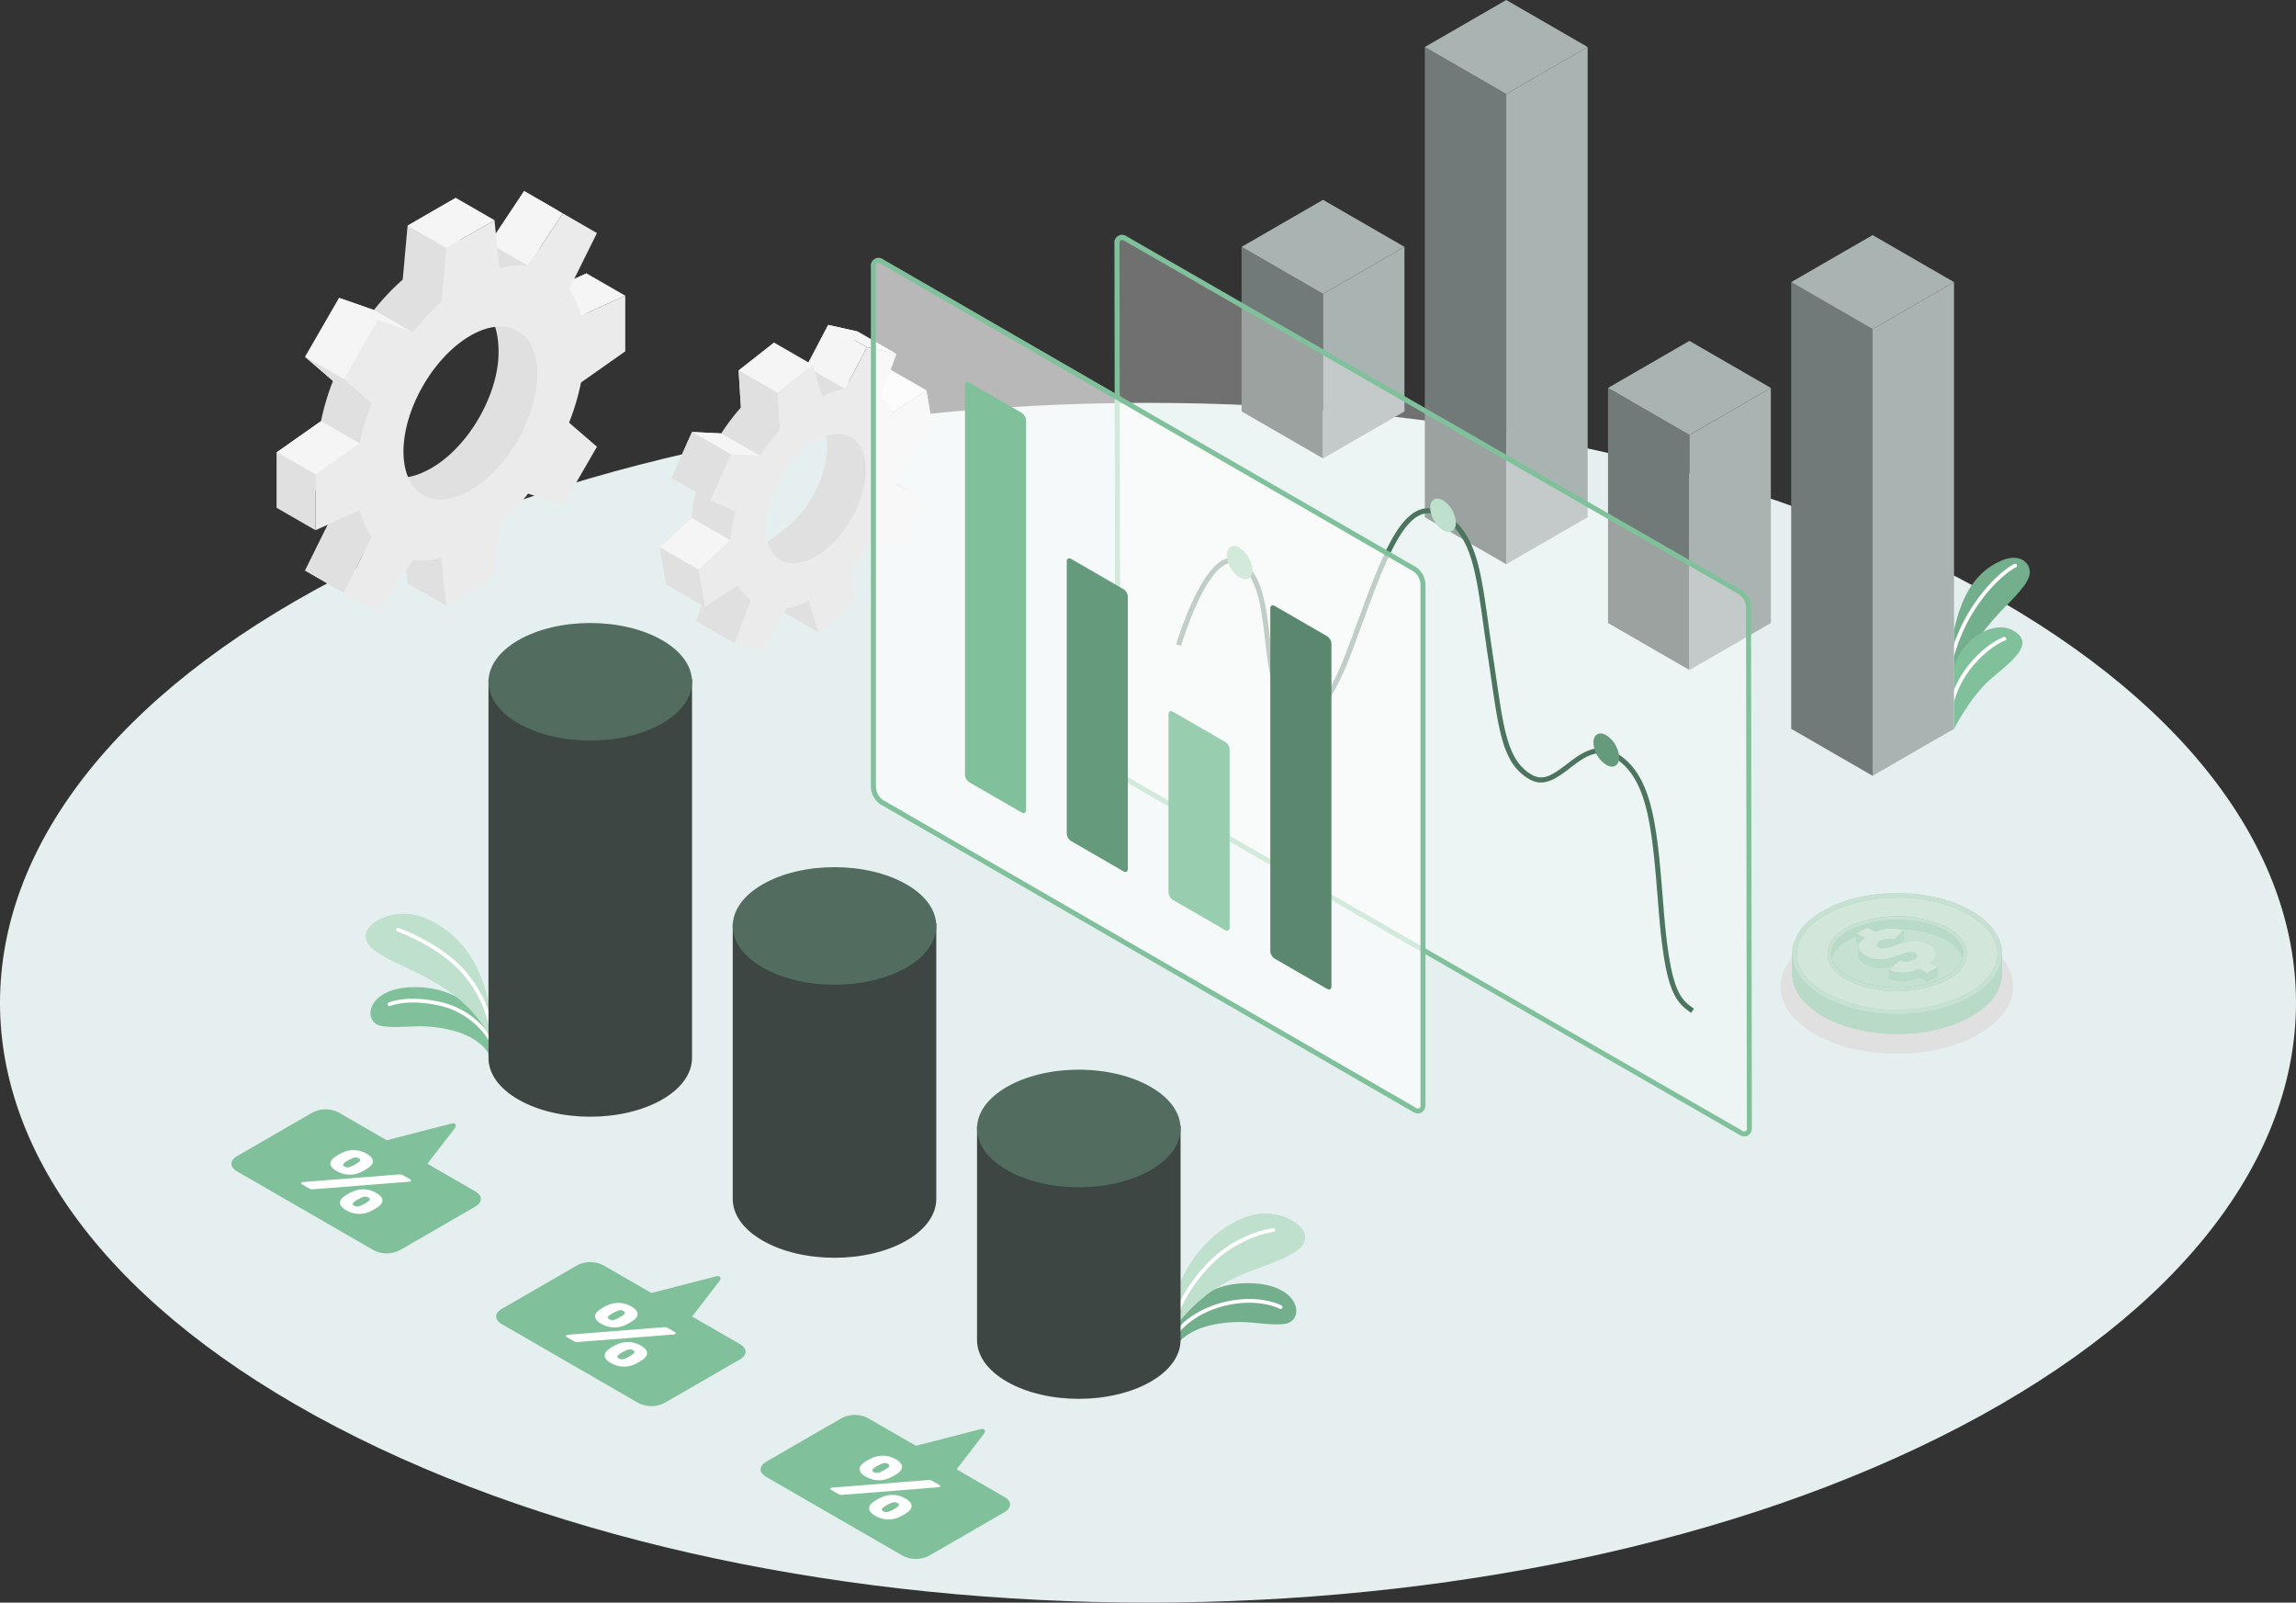 <svg xmlns="http://www.w3.org/2000/svg" width="458.187" height="319.737" viewBox="0 0 458.187 319.737">
  <rect x="0" y="0" width="458.187" height="319.737" fill="#333333" stroke="none"/>
  <g id="ERP" transform="translate(-20.907 -99.351)">
    <g id="Floor">
      <g id="Group_1" data-name="Group 1">
        <path id="Path_1" data-name="Path 1" d="M88.007,384.034c89.467,46.738,234.521,46.739,323.986,0s89.467-122.516,0-169.254-234.52-46.739-323.987,0S-1.46,337.3,88.007,384.034Z" fill="#e6efef"/>
      </g>
    </g>
    <g id="Gears" transform="translate(-138 98)">
      <g id="Gears-2" data-name="Gears">
        <g id="Group_57" data-name="Group 57">
          <path id="Path_81" data-name="Path 81" d="M337.347,82.206l-1.279-7.432-6.632,4.364a9.144,9.144,0,0,0-2.521-3.061l3.173-8.584-5.908-1.321-4.365,8.317a15.9,15.9,0,0,0-4.547,1.481l-1.889-6.27L306.3,75.264l.463,7.389a39.6,39.6,0,0,0-3.912,5.171l-5.847-.289-4.1,9.188,5.02,2.142a29.94,29.94,0,0,0-.991,5.823l-6.374,5.861,1.28,7.431,6.632-4.363A9.144,9.144,0,0,0,301,116.678l-3.173,8.583,5.908,1.322,6.244-6.088c1.447-.223,1.094-2.94,2.668-3.71l1.889,6.269,7.076-5.563-.182-2.907c1.432-1.593,6.84-5.108,8.009-6.942l1.468-2.422,4.1-9.189-1.91-3.459-2.119-4.5ZM315.734,106.7c-5.429,4.267-7.082,5.2-8.064-.5s2.193-14.395,7.622-18.663,7.511-4.587,8.493,1.115S321.162,102.433,315.734,106.7Z" fill="#e0e0e0"/>
          <path id="Path_82" data-name="Path 82" d="M324.18,66.172l7.73,4.458-4.365,8.317-7.73-4.458Z" fill="#f5f5f5"/>
          <path id="Path_83" data-name="Path 83" d="M343.8,79.232,337.166,83.6l-7.73-4.458,6.631-4.364Z" fill="#f5f5f5"/>
          <path id="Path_84" data-name="Path 84" d="M342.733,100.489l-5.02-2.141-7.73-4.458L335,96.031Z" fill="#e0e0e0"/>
          <path id="Path_85" data-name="Path 85" d="M297.824,125.261l7.73,4.458,3.173-8.583L301,116.678Z" fill="#e0e0e0"/>
          <path id="Path_86" data-name="Path 86" d="M322.263,127.512l-7.73-4.458-1.889-6.269,7.73,4.458Z" fill="#e0e0e0"/>
          <path id="Path_87" data-name="Path 87" d="M345.077,86.663,343.8,79.232,337.166,83.6a9.157,9.157,0,0,0-2.521-3.062l3.173-8.583L331.91,70.63l-4.365,8.317A15.919,15.919,0,0,0,323,80.427l-1.889-6.269-7.076,5.563.463,7.39a39.581,39.581,0,0,0-3.912,5.17l-5.846-.288-4.1,9.188,5.021,2.141a29.888,29.888,0,0,0-.992,5.824l-6.373,5.861,1.279,7.431,6.632-4.364a9.148,9.148,0,0,0,2.521,3.062l-3.173,8.583,5.908,1.321,4.365-8.317a15.888,15.888,0,0,0,4.547-1.48l1.889,6.269,7.076-5.563-.463-7.39a39.67,39.67,0,0,0,3.912-5.17l5.846.289,4.1-9.189-5.021-2.141a29.888,29.888,0,0,0,.992-5.824Zm-21.613,24.495c-5.429,4.268-10.625,3.106-11.607-2.595s2.623-13.783,8.051-18.051,10.625-3.106,11.607,2.6S328.892,106.89,323.464,111.158Z" fill="#ebebeb"/>
          <path id="Path_88" data-name="Path 88" d="M321.109,74.158l-7.73-4.458L306.3,75.264l7.73,4.458Z" fill="#f5f5f5"/>
          <path id="Path_89" data-name="Path 89" d="M306.3,75.264l.463,7.39,7.73,4.458-.463-7.39Z" fill="#e0e0e0"/>
          <path id="Path_90" data-name="Path 90" d="M310.584,92.281l-7.73-4.458-5.847-.289,7.73,4.458Z" fill="#f5f5f5"/>
          <path id="Path_91" data-name="Path 91" d="M297.008,87.535l-4.1,9.189,7.73,4.458,4.1-9.189Z" fill="#e0e0e0"/>
          <path id="Path_92" data-name="Path 92" d="M304.668,109.146l-7.73-4.458-6.374,5.861,7.73,4.458Z" fill="#f5f5f5"/>
          <path id="Path_93" data-name="Path 93" d="M299.574,122.438l-7.73-4.458-1.28-7.432,7.73,4.458Z" fill="#e0e0e0"/>
          <path id="Path_94" data-name="Path 94" d="M331.91,70.63l-7.73-4.458,5.908,1.321,7.73,4.458Z" fill="#f5f5f5"/>
        </g>
        <g id="Group_58" data-name="Group 58">
          <path id="Path_95" data-name="Path 95" d="M275.957,66.99V55.89l-8.834,3.983a15.7,15.7,0,0,0-2.386-5.258L270.3,43.393l-6.8-3.925L256.569,49.9a15.718,15.718,0,0,0-5.746.563l-.968-9.642-9.613,5.55-.968,10.76a47.5,47.5,0,0,0-5.747,6.073l-6.936-2.422-6.8,11.773,5.566,4.8a47.491,47.491,0,0,0-2.387,8.013l-8.834,6.218v11.1l8.834-3.982a15.72,15.72,0,0,0,2.387,5.257l-5.566,11.223,6.8,3.924,6.936-10.431a15.723,15.723,0,0,0,5.747-.563l.968,9.642,9.613-5.55.968-10.76a18.023,18.023,0,0,0,7.707-5.4l4.975,1.752,6.8-11.774-4.171-3.594c1.042-2.653,1.153-6.895.991-9.214ZM245.048,94.705c-7.375,4.257-11.958,1.237-11.958-7.279s6.094-18.948,13.469-23.205S258.4,63.06,258.4,71.576,252.423,90.447,245.048,94.705Z" fill="#e0e0e0"/>
          <path id="Path_96" data-name="Path 96" d="M271.236,43.926l-7.73-4.458L256.569,49.9l7.73,4.458Z" fill="#f5f5f5"/>
          <path id="Path_97" data-name="Path 97" d="M283.687,60.348l-7.73-4.458-8.834,3.982,7.73,4.458Z" fill="#f5f5f5"/>
          <path id="Path_98" data-name="Path 98" d="M247.972,122.209l-7.73-4.458-.968-9.641,7.73,4.458Z" fill="#e0e0e0"/>
          <path id="Path_99" data-name="Path 99" d="M219.794,115.179l7.73,4.458,5.566-11.223-7.73-4.458Z" fill="#e0e0e0"/>
          <path id="Path_100" data-name="Path 100" d="M283.687,71.448v-11.1l-8.834,3.982a15.7,15.7,0,0,0-2.386-5.257l5.566-11.223-6.8-3.924L264.3,54.357a15.74,15.74,0,0,0-5.746.562l-.968-9.641-9.613,5.55L247,61.588a47.491,47.491,0,0,0-5.747,6.072l-6.936-2.422-6.8,11.774,5.566,4.795A47.547,47.547,0,0,0,230.7,89.82l-8.833,6.219v11.1l8.833-3.983a15.726,15.726,0,0,0,2.387,5.258l-5.566,11.223,6.8,3.924,6.936-10.432a15.7,15.7,0,0,0,5.747-.562l.968,9.642,9.613-5.551.968-10.759a47.424,47.424,0,0,0,5.746-6.073l6.937,2.422,6.8-11.773-5.566-4.8a47.4,47.4,0,0,0,2.386-8.013ZM252.778,99.162c-7.374,4.258-13.353.807-13.353-7.709s5.979-18.871,13.353-23.129,13.354-.806,13.354,7.71S260.153,94.9,252.778,99.162Z" fill="#ebebeb"/>
          <path id="Path_101" data-name="Path 101" d="M233.527,63.2l7.73,4.458-6.936-2.422-7.73-4.458Z" fill="#f5f5f5"/>
          <rect id="Rectangle_1" data-name="Rectangle 1" width="13.595" height="8.923" transform="translate(219.797 72.556) rotate(-60.029)" fill="#f5f5f5"/>
          <path id="Path_102" data-name="Path 102" d="M219.794,72.554l7.73,4.458,5.566,4.8-7.73-4.458Z" fill="#e0e0e0"/>
          <path id="Path_103" data-name="Path 103" d="M222.973,85.363l7.73,4.458-8.834,6.218-7.73-4.458Z" fill="#f5f5f5"/>
          <path id="Path_104" data-name="Path 104" d="M214.139,91.581l7.73,4.458v11.1l-7.73-4.458Z" fill="#e0e0e0"/>
          <path id="Path_105" data-name="Path 105" d="M257.585,45.278l-7.73-4.458-9.613,5.55,7.73,4.458Z" fill="#f5f5f5"/>
        </g>
      </g>
    </g>
    <g id="Plants" transform="translate(-26 -10)">
      <g id="Group_5" data-name="Group 5">
        <path id="Path_2" data-name="Path 2" d="M436.853,245.657s2.363-7.319,10.074-15.118c3.4-3.443,5.628-5.84,4.91-7.887-.637-1.815-2.8-2.756-5.886-1.293-4.391,2.084-7.354,5.937-9.1,13.7Z" fill="#80c19c"/>
        <path id="Path_3" data-name="Path 3" d="M436.853,245.657s2.363-7.319,10.074-15.118c3.4-3.443,5.628-5.84,4.91-7.887-.637-1.815-2.8-2.756-5.886-1.293-4.391,2.084-7.354,5.937-9.1,13.7Z" opacity="0.1"/>
        <path id="Path_4" data-name="Path 4" d="M436.364,241.059a.344.344,0,0,1-.094-.013.374.374,0,0,1-.269-.457c2.751-10.617,9.858-17.2,12.87-18.719a.375.375,0,1,1,.338.669c-2.912,1.473-9.8,7.869-12.482,18.239A.374.374,0,0,1,436.364,241.059Z" fill="#fff"/>
        <g id="Group_4" data-name="Group 4">
          <g id="Group_2" data-name="Group 2">
            <path id="Path_5" data-name="Path 5" d="M436.854,254.755s3.289-6.459,7.259-9.881,9.071-6.933,4.746-9.611c-4.443-2.751-11.427,2.577-12.005,7.766Z" fill="#80c19c"/>
          </g>
          <g id="Group_3" data-name="Group 3">
            <path id="Path_6" data-name="Path 6" d="M436.364,250.156a.358.358,0,0,1-.085-.01.374.374,0,0,1-.28-.45c1.869-7.993,8.577-12.518,10.81-13.262a.375.375,0,0,1,.236.711c-2.04.681-8.541,5.133-10.316,12.722A.374.374,0,0,1,436.364,250.156Z" fill="#fff"/>
          </g>
        </g>
      </g>
      <g id="Group_9" data-name="Group 9">
        <g id="Group_6" data-name="Group 6">
          <path id="Path_7" data-name="Path 7" d="M144.388,319.581s-1.523-3.383-7.866-4.811c-6.177-1.393-9.248-.053-13.421-.715-4.226-.67-3.086-8.513,8.14-7.7,10.267.737,13.147,8.82,13.147,8.82Z" fill="#80c19c"/>
          <path id="Path_8" data-name="Path 8" d="M145,317.723a.374.374,0,0,1-.347-.234c-.975-2.391-4.694-6.292-9.911-7.479-6.463-1.468-9.9.022-9.938.037a.375.375,0,1,1-.307-.684c.149-.066,3.708-1.608,10.411-.084,5.788,1.317,9.475,5.561,10.439,7.927a.376.376,0,0,1-.206.489A.37.37,0,0,1,145,317.723Z" fill="#fff"/>
        </g>
        <g id="Group_8" data-name="Group 8">
          <g id="Group_7" data-name="Group 7">
            <path id="Path_9" data-name="Path 9" d="M144.388,315.73a24.428,24.428,0,0,0-4.8-6.073c-6.028-5.814-13.97-7.648-18.044-10.826-4.4-3.431.932-7.4,6.592-7.139,3.242.147,6.66,2.288,8.545,3.83,6.616,5.412,7.7,14.135,7.7,14.135Z" fill="#80c19c"/>
            <path id="Path_10" data-name="Path 10" d="M144.388,315.73a24.428,24.428,0,0,0-4.8-6.073c-6.028-5.814-13.97-7.648-18.044-10.826-4.4-3.431.932-7.4,6.592-7.139,3.242.147,6.66,2.288,8.545,3.83,6.616,5.412,7.7,14.135,7.7,14.135Z" fill="#fff" opacity="0.5"/>
          </g>
          <path id="Path_11" data-name="Path 11" d="M145,315.145a.376.376,0,0,1-.371-.328,23.793,23.793,0,0,0-5.523-11.329c-4.72-5.371-12.793-8.247-12.874-8.275a.375.375,0,1,1,.248-.707c.338.118,8.341,2.97,13.189,8.488a24.083,24.083,0,0,1,5.7,11.728.376.376,0,0,1-.324.42A.4.4,0,0,1,145,315.145Z" fill="#fff"/>
        </g>
      </g>
      <g id="Group_12" data-name="Group 12">
        <g id="Group_10" data-name="Group 10">
          <path id="Path_12" data-name="Path 12" d="M281.634,377.877s1.7-3.3,8.112-4.384c6.243-1.059,9.237.442,13.439,0,4.255-.443,3.538-8.335-7.714-8.13-10.292.188-13.6,8.1-13.6,8.1Z" fill="#80c19c"/>
          <path id="Path_13" data-name="Path 13" d="M281.634,377.877s1.7-3.3,8.112-4.384c6.243-1.059,9.237.442,13.439,0,4.255-.443,3.538-8.335-7.714-8.13-10.292.188-13.6,8.1-13.6,8.1Z" opacity="0.1"/>
        </g>
        <path id="Path_14" data-name="Path 14" d="M281.138,376.3a.37.37,0,0,1-.215-.068.375.375,0,0,1-.093-.522c2.387-3.417,6.742-5.98,11.651-6.855,6.308-1.126,10.006.87,10.161.955a.375.375,0,0,1-.364.656c-.035-.02-3.631-1.948-9.666-.873-4.717.841-8.891,3.289-11.167,6.547A.375.375,0,0,1,281.138,376.3Z" fill="#fff"/>
        <g id="Group_11" data-name="Group 11">
          <path id="Path_15" data-name="Path 15" d="M282.081,373.254a31.634,31.634,0,0,1,4.89-4.952c6.33-5.484,14.343-6.375,18.581-9.33,4.574-3.191-.534-7.435-6.2-7.482-3.246-.026-6.772,1.929-8.738,3.367a25.762,25.762,0,0,0-8.98,12.468Z" fill="#80c19c"/>
          <path id="Path_16" data-name="Path 16" d="M282.081,373.254a31.634,31.634,0,0,1,4.89-4.952c6.33-5.484,14.343-6.375,18.581-9.33,4.574-3.191-.534-7.435-6.2-7.482-3.246-.026-6.772,1.929-8.738,3.367a25.762,25.762,0,0,0-8.98,12.468Z" fill="#fff" opacity="0.5"/>
        </g>
        <path id="Path_17" data-name="Path 17" d="M281.138,373.175a.376.376,0,0,1-.358-.489A31.809,31.809,0,0,1,288,361.252a23.9,23.9,0,0,1,12.918-6.876.375.375,0,1,1,.088.744,23.616,23.616,0,0,0-12.477,6.663,31.015,31.015,0,0,0-7.032,11.13A.375.375,0,0,1,281.138,373.175Z" fill="#fff"/>
      </g>
    </g>
    <g id="Bar_Charts" data-name="Bar Charts" transform="translate(-26 -10)">
      <g id="Group_13" data-name="Group 13">
        <path id="Path_18" data-name="Path 18" d="M185.006,320.424V244.867H144.387v75.562h0c0,3,1.986,6,5.948,8.283,7.932,4.579,20.791,4.579,28.723,0,3.962-2.287,5.944-5.285,5.948-8.283h0Z" fill="#3d4642"/>
        <path id="Path_19" data-name="Path 19" d="M185.006,320.424V244.867H144.387v75.562h0c0,3,1.986,6,5.948,8.283,7.932,4.579,20.791,4.579,28.723,0,3.962-2.287,5.944-5.285,5.948-8.283h0Z" fill="#e0e0e0" opacity="0"/>
        <path id="Path_20" data-name="Path 20" d="M150.336,253.665c-7.931-4.579-7.931-12,0-16.583s20.791-4.579,28.723,0,7.931,12,0,16.583S158.268,258.244,150.336,253.665Z" fill="#526d60"/>
      </g>
      <g id="Group_14" data-name="Group 14">
        <path id="Path_21" data-name="Path 21" d="M233.751,348.566V293.578H193.132v54.993h0c0,3,1.986,6,5.948,8.283,7.931,4.58,20.791,4.58,28.722,0,3.962-2.287,5.945-5.285,5.948-8.283h0Z" fill="#3d4642"/>
        <path id="Path_22" data-name="Path 22" d="M233.751,348.566V293.578H193.132v54.993h0c0,3,1.986,6,5.948,8.283,7.931,4.58,20.791,4.58,28.722,0,3.962-2.287,5.945-5.285,5.948-8.283h0Z" fill="#e0e0e0" opacity="0"/>
        <path id="Path_23" data-name="Path 23" d="M199.081,302.376c-7.931-4.579-7.931-12,0-16.583s20.792-4.579,28.723,0,7.931,12,0,16.583S207.013,306.956,199.081,302.376Z" fill="#526d60"/>
      </g>
      <g id="Group_15" data-name="Group 15">
        <path id="Path_24" data-name="Path 24" d="M282.5,376.71V333.985h-40.62v42.729h0c0,3,1.986,6,5.948,8.283,7.932,4.58,20.791,4.58,28.723,0,3.962-2.287,5.944-5.284,5.947-8.283h0Z" fill="#3d4642"/>
        <path id="Path_25" data-name="Path 25" d="M282.5,376.71V333.985h-40.62v42.729h0c0,3,1.986,6,5.948,8.283,7.932,4.58,20.791,4.58,28.723,0,3.962-2.287,5.944-5.284,5.947-8.283h0Z" fill="#e0e0e0" opacity="0"/>
        <ellipse id="Ellipse_3" data-name="Ellipse 3" cx="20.31" cy="11.726" rx="20.31" ry="11.726" transform="translate(241.878 322.766)" fill="#526d60"/>
      </g>
      <path id="Path_26" data-name="Path 26" d="M141.789,347.064l-9.588-5.537,5.312-6.88c.675-.875.356-1.36-.714-1.084l-12.722,3.274-9.588-5.536a5.747,5.747,0,0,0-5.2,0l-15.113,8.726c-1.435.828-1.435,2.172,0,3l27.3,15.762a5.745,5.745,0,0,0,5.2,0l15.114-8.725C143.224,349.234,143.224,347.892,141.789,347.064Z" fill="#80c19c"/>
      <path id="Path_27" data-name="Path 27" d="M126.447,343.671a2.543,2.543,0,0,1,.474.005,1.156,1.156,0,0,1,.441.158l1.364.788c.123.07.189.145.2.221s-.033.144-.133.2a.431.431,0,0,1-.1.039,1,1,0,0,1-.15.029l-19.031,1.5a2.531,2.531,0,0,1-.473,0,1.143,1.143,0,0,1-.441-.159l-1.365-.787c-.121-.07-.188-.144-.2-.22s.034-.145.135-.2a.492.492,0,0,1,.1-.038.823.823,0,0,1,.149-.028Zm-6.121-1.268a10.728,10.728,0,0,1-1.265.731,5.707,5.707,0,0,1-1.114.422,4.822,4.822,0,0,1-1.231.154,5.237,5.237,0,0,1-2.627-.721,3.239,3.239,0,0,1-.949-.759,1.179,1.179,0,0,1-.291-.753,1.2,1.2,0,0,1,.266-.711,2.866,2.866,0,0,1,.723-.648c.2-.141.4-.267.591-.38s.418-.229.673-.35a5.393,5.393,0,0,1,1.124-.418,5.175,5.175,0,0,1,1.231-.154,5.037,5.037,0,0,1,1.305.168,5.326,5.326,0,0,1,1.315.548,3.236,3.236,0,0,1,.947.758,1.174,1.174,0,0,1,.291.754,1.2,1.2,0,0,1-.265.711A2.91,2.91,0,0,1,120.326,342.4Zm1.9,7.818a10.489,10.489,0,0,1-1.264.73,5.669,5.669,0,0,1-1.114.423,4.835,4.835,0,0,1-1.232.153,5.168,5.168,0,0,1-1.313-.173,5.252,5.252,0,0,1-1.315-.547,3.257,3.257,0,0,1-.948-.759,1.181,1.181,0,0,1-.291-.754,1.213,1.213,0,0,1,.266-.711,2.909,2.909,0,0,1,.724-.648c.2-.14.4-.267.59-.379s.419-.229.674-.351a5.457,5.457,0,0,1,1.123-.418,5.293,5.293,0,0,1,1.231-.153,5.014,5.014,0,0,1,1.306.168,5.266,5.266,0,0,1,1.314.548,3.272,3.272,0,0,1,.948.758,1.189,1.189,0,0,1,.291.754,1.208,1.208,0,0,1-.266.71A2.873,2.873,0,0,1,122.222,350.221Zm-6.371-9.037a1.193,1.193,0,0,0-.474.475c-.05.138.047.276.292.418a1.151,1.151,0,0,0,.723.168,2.633,2.633,0,0,0,.824-.274,8.084,8.084,0,0,0,1.1-.634,1.193,1.193,0,0,0,.474-.475c.05-.137-.047-.277-.29-.418a1.153,1.153,0,0,0-.725-.168,2.646,2.646,0,0,0-.823.274A8.036,8.036,0,0,0,115.851,341.184Zm1.9,7.817a1.2,1.2,0,0,0-.476.476c-.048.137.049.277.292.418a1.157,1.157,0,0,0,.724.168,2.643,2.643,0,0,0,.824-.274,8.036,8.036,0,0,0,1.1-.634,1.192,1.192,0,0,0,.474-.475q.075-.207-.291-.418a1.151,1.151,0,0,0-.725-.168,2.636,2.636,0,0,0-.822.273A8.291,8.291,0,0,0,117.748,349Z" fill="#fff"/>
      <path id="Path_28" data-name="Path 28" d="M194.614,377.541l-9.589-5.536,5.313-6.88c.675-.875.355-1.36-.715-1.085L176.9,367.315l-9.589-5.537a5.745,5.745,0,0,0-5.2,0L147,370.505c-1.435.828-1.435,2.171,0,3l27.3,15.762a5.745,5.745,0,0,0,5.2,0l15.114-8.726C196.049,379.712,196.049,378.369,194.614,377.541Z" fill="#80c19c"/>
      <path id="Path_29" data-name="Path 29" d="M179.272,374.148a2.724,2.724,0,0,1,.474.005,1.191,1.191,0,0,1,.441.158l1.363.789c.123.07.19.144.2.22s-.033.145-.132.2a.436.436,0,0,1-.1.038,1.018,1.018,0,0,1-.15.03l-19.032,1.5a2.52,2.52,0,0,1-.472-.005,1.17,1.17,0,0,1-.442-.159l-1.364-.787c-.121-.071-.188-.145-.2-.221s.034-.144.135-.2a.427.427,0,0,1,.1-.038.851.851,0,0,1,.15-.029Zm-6.121-1.267a10.858,10.858,0,0,1-1.265.73,5.642,5.642,0,0,1-1.114.422,4.786,4.786,0,0,1-1.232.155,5.182,5.182,0,0,1-1.313-.174,5.241,5.241,0,0,1-1.313-.547,3.259,3.259,0,0,1-.95-.759,1.189,1.189,0,0,1-.291-.754,1.21,1.21,0,0,1,.267-.711,2.883,2.883,0,0,1,.723-.647c.2-.142.4-.268.59-.38s.418-.23.674-.351a5.463,5.463,0,0,1,1.123-.418,5.241,5.241,0,0,1,1.232-.153,4.988,4.988,0,0,1,1.3.168,5.294,5.294,0,0,1,1.316.548,3.25,3.25,0,0,1,.947.758,1.176,1.176,0,0,1,.291.754,1.206,1.206,0,0,1-.266.71A2.886,2.886,0,0,1,173.151,372.881Zm1.9,7.817a10.354,10.354,0,0,1-1.263.731,5.783,5.783,0,0,1-1.115.423,4.866,4.866,0,0,1-1.231.153,5.218,5.218,0,0,1-2.628-.721,3.243,3.243,0,0,1-.948-.759,1.177,1.177,0,0,1-.291-.753,1.221,1.221,0,0,1,.265-.712,2.9,2.9,0,0,1,.725-.647c.2-.141.4-.267.59-.38s.419-.228.674-.35a5.4,5.4,0,0,1,1.123-.418,5.225,5.225,0,0,1,1.231-.154,5.058,5.058,0,0,1,1.306.168,5.3,5.3,0,0,1,1.313.548,3.264,3.264,0,0,1,.949.759,1.2,1.2,0,0,1,.291.754,1.211,1.211,0,0,1-.266.71A2.878,2.878,0,0,1,175.046,380.7Zm-6.371-9.037a1.189,1.189,0,0,0-.473.476c-.05.137.046.276.292.418a1.155,1.155,0,0,0,.722.168,2.622,2.622,0,0,0,.824-.275,7.93,7.93,0,0,0,1.1-.633,1.193,1.193,0,0,0,.474-.475q.075-.207-.29-.418a1.148,1.148,0,0,0-.725-.168,2.607,2.607,0,0,0-.823.273A8.193,8.193,0,0,0,168.675,371.661Zm1.9,7.817a1.2,1.2,0,0,0-.476.476c-.049.138.049.277.292.418a1.148,1.148,0,0,0,.724.168,2.62,2.62,0,0,0,.824-.273,8.308,8.308,0,0,0,1.1-.634,1.2,1.2,0,0,0,.473-.476c.051-.137-.047-.276-.291-.418a1.16,1.16,0,0,0-.724-.168,2.646,2.646,0,0,0-.823.274A8.228,8.228,0,0,0,170.573,379.478Z" fill="#fff"/>
      <path id="Path_30" data-name="Path 30" d="M247.391,408.03l-9.588-5.535,5.312-6.881c.675-.874.356-1.359-.714-1.084L229.679,397.8l-9.588-5.536a5.741,5.741,0,0,0-5.2,0l-15.113,8.725c-1.435.829-1.435,2.172,0,3l27.3,15.763a5.745,5.745,0,0,0,5.2,0l15.114-8.727C248.826,410.2,248.826,408.858,247.391,408.03Z" fill="#80c19c"/>
      <path id="Path_31" data-name="Path 31" d="M232.049,404.638a2.543,2.543,0,0,1,.474.005,1.151,1.151,0,0,1,.441.158l1.364.788c.123.07.189.144.2.221s-.033.144-.133.2a.46.46,0,0,1-.1.039,1,1,0,0,1-.15.029l-19.031,1.5a2.529,2.529,0,0,1-.473-.005,1.143,1.143,0,0,1-.441-.159l-1.365-.787c-.121-.07-.188-.145-.2-.221s.034-.144.135-.2a.438.438,0,0,1,.1-.038.843.843,0,0,1,.149-.028Zm-6.121-1.268a10.8,10.8,0,0,1-1.264.731,5.738,5.738,0,0,1-1.115.421,4.778,4.778,0,0,1-1.231.155,5.238,5.238,0,0,1-2.627-.721,3.239,3.239,0,0,1-.949-.759,1.181,1.181,0,0,1-.291-.754,1.2,1.2,0,0,1,.266-.711,2.884,2.884,0,0,1,.723-.647c.2-.142.4-.268.591-.38s.418-.229.674-.351a5.477,5.477,0,0,1,1.123-.418,5.228,5.228,0,0,1,1.231-.153,5,5,0,0,1,1.3.168,5.288,5.288,0,0,1,1.315.548,3.237,3.237,0,0,1,.947.758,1.174,1.174,0,0,1,.291.754,1.2,1.2,0,0,1-.265.711A2.909,2.909,0,0,1,225.928,403.37Zm1.9,7.818a10.413,10.413,0,0,1-1.264.73,5.711,5.711,0,0,1-1.114.423,4.881,4.881,0,0,1-1.232.153,5.224,5.224,0,0,1-2.628-.721,3.257,3.257,0,0,1-.948-.758,1.182,1.182,0,0,1-.291-.754,1.213,1.213,0,0,1,.266-.711,2.89,2.89,0,0,1,.724-.648q.3-.21.59-.38c.195-.111.419-.228.674-.35a5.442,5.442,0,0,1,1.123-.418,5.189,5.189,0,0,1,1.232-.153,5.011,5.011,0,0,1,1.305.168,5.262,5.262,0,0,1,1.314.547,3.257,3.257,0,0,1,.948.759,1.189,1.189,0,0,1,.291.754,1.208,1.208,0,0,1-.266.71A2.892,2.892,0,0,1,227.824,411.188Zm-6.371-9.038a1.193,1.193,0,0,0-.474.476c-.05.138.047.276.292.418a1.151,1.151,0,0,0,.723.168,2.632,2.632,0,0,0,.824-.274,8.076,8.076,0,0,0,1.1-.634,1.193,1.193,0,0,0,.474-.475q.075-.207-.29-.418a1.152,1.152,0,0,0-.725-.168,2.62,2.62,0,0,0-.823.274A8.138,8.138,0,0,0,221.453,402.15Zm1.9,7.818a1.2,1.2,0,0,0-.476.475c-.048.138.049.278.292.418a1.145,1.145,0,0,0,.724.168,2.612,2.612,0,0,0,.824-.273,8.035,8.035,0,0,0,1.1-.634,1.2,1.2,0,0,0,.474-.475c.05-.138-.047-.277-.291-.419a1.164,1.164,0,0,0-.725-.168,2.668,2.668,0,0,0-.822.274A8.077,8.077,0,0,0,223.35,409.968Z" fill="#fff"/>
      <g id="Group_19" data-name="Group 19">
        <g id="Group_16" data-name="Group 16">
          <path id="Path_32" data-name="Path 32" d="M384.048,243.029,367.8,233.648v-46.9l16.248,9.381Z" fill="#717a78"/>
        </g>
        <g id="Group_17" data-name="Group 17">
          <path id="Path_33" data-name="Path 33" d="M384.047,243.029l16.249-9.381v-46.9l-16.249,9.381Z" fill="#a9b3b2"/>
        </g>
        <g id="Group_18" data-name="Group 18">
          <path id="Path_34" data-name="Path 34" d="M367.8,186.743l16.248,9.381,16.249-9.381-16.248-9.381Z" fill="#a9b3b2"/>
        </g>
      </g>
      <g id="Group_23" data-name="Group 23">
        <g id="Group_20" data-name="Group 20">
          <path id="Path_35" data-name="Path 35" d="M347.489,221.921l-16.248-9.381V118.732l16.248,9.381Z" fill="#717a78"/>
        </g>
        <g id="Group_21" data-name="Group 21">
          <path id="Path_36" data-name="Path 36" d="M347.488,221.921l16.249-9.381V118.732l-16.249,9.381Z" fill="#a9b3b2"/>
        </g>
        <g id="Group_22" data-name="Group 22">
          <path id="Path_37" data-name="Path 37" d="M331.24,118.732l16.248,9.381,16.249-9.381-16.249-9.381Z" fill="#a9b3b2"/>
        </g>
      </g>
      <g id="Group_27" data-name="Group 27">
        <g id="Group_24" data-name="Group 24">
          <path id="Path_38" data-name="Path 38" d="M310.93,200.814l-16.248-9.381V158.6l16.248,9.381Z" fill="#717a78"/>
        </g>
        <g id="Group_25" data-name="Group 25">
          <path id="Path_39" data-name="Path 39" d="M310.929,200.814l16.249-9.381V158.6l-16.249,9.381Z" fill="#a9b3b2"/>
        </g>
        <g id="Group_26" data-name="Group 26">
          <path id="Path_40" data-name="Path 40" d="M294.681,158.6l16.248,9.381,16.249-9.381-16.249-9.38Z" fill="#a9b3b2"/>
        </g>
      </g>
      <g id="Group_31" data-name="Group 31">
        <g id="Group_28" data-name="Group 28">
          <path id="Path_41" data-name="Path 41" d="M420.605,264.136l-16.248-9.381V165.636l16.247,9.381Z" fill="#717a78"/>
        </g>
        <g id="Group_29" data-name="Group 29">
          <path id="Path_42" data-name="Path 42" d="M420.6,264.136l16.25-9.381V165.636l-16.25,9.381Z" fill="#a9b3b2"/>
        </g>
        <g id="Group_30" data-name="Group 30">
          <path id="Path_43" data-name="Path 43" d="M404.357,165.636l16.247,9.381,16.25-9.381-16.249-9.381Z" fill="#a9b3b2"/>
        </g>
      </g>
    </g>
    <g id="Main_Charts" data-name="Main Charts" transform="translate(63 67)">
      <g id="Group_32" data-name="Group 32" opacity="0.3">
        <path id="Path_44" data-name="Path 44" d="M307.01,257.332l-.168-103.88a3.83,3.83,0,0,0-1.738-3l-122.572-70.5c-.957-.55-1.732-.1-1.73,1l.168,103.88a3.826,3.826,0,0,0,1.737,3l122.573,70.5C306.238,258.886,307.012,258.438,307.01,257.332Z" fill="#fff"/>
      </g>
      <g id="Group_33" data-name="Group 33">
        <path id="Path_45" data-name="Path 45" d="M306.058,259.069a2.064,2.064,0,0,1-1.028-.3l-122.573-70.5a4.324,4.324,0,0,1-1.987-3.43L180.3,80.962a1.546,1.546,0,0,1,2.48-1.437l122.572,70.5a4.323,4.323,0,0,1,1.988,3.43l.168,103.88a1.687,1.687,0,0,1-.754,1.556A1.372,1.372,0,0,1,306.058,259.069ZM181.761,80.223a.406.406,0,0,0-.2.048.774.774,0,0,0-.256.689l.168,103.88a3.331,3.331,0,0,0,1.486,2.565l122.573,70.5a.578.578,0,0,0,.981-.569l-.168-103.881a3.33,3.33,0,0,0-1.487-2.564l-122.572-70.5A1.1,1.1,0,0,0,181.761,80.223Z" fill="#80c19c"/>
      </g>
      <g id="Group_36" data-name="Group 36">
        <g id="Group_34" data-name="Group 34">
          <path id="Path_46" data-name="Path 46" d="M295.36,234.412c-3.248-2.312-5.149-4.4-6.443-20.463l-.111-1.369c-1.21-15.086-2.01-25.051-8.879-29.159-3.3-1.973-5.935.04-8.729,2.17-2.525,1.925-5.133,3.911-8.053,2.234-5.156-2.962-6.026-8.935-7.606-19.777q-.291-2-.625-4.229c-.35-2.3-.651-4.46-.931-6.474-1.586-11.387-2.544-18.26-8.36-21.773a4.51,4.51,0,0,0-3.971-.617c-4.408,1.543-7.861,10.878-11.516,20.76-.273.738-.551,1.5-.834,2.279-2.651,7.29-5.657,15.553-9.805,17.087a4.115,4.115,0,0,1-3.582-.364c-4.139-2.333-4.875-8.742-5.587-14.94-.7-6.111-1.426-12.431-5.308-14.756a2.417,2.417,0,0,0-2.253-.195c-4.839,1.885-9.127,16.2-9.169,16.344l-.959-.284c.18-.608,4.474-14.93,9.765-16.992a3.41,3.41,0,0,1,3.131.269c4.3,2.578,5.058,9.147,5.787,15.5.714,6.223,1.389,12.1,5.083,14.183a3.122,3.122,0,0,0,2.745.3c3.714-1.373,6.763-9.755,9.213-16.491.283-.779.561-1.544.835-2.284,3.9-10.548,7.271-19.658,12.124-21.357a5.517,5.517,0,0,1,4.818.705c6.224,3.759,7.206,10.81,8.834,22.491.279,2.01.58,4.162.928,6.461.226,1.488.432,2.9.627,4.236,1.535,10.532,2.38,16.333,7.114,19.054,2.346,1.348,4.477-.279,6.949-2.162,2.8-2.134,5.973-4.551,9.85-2.234,7.31,4.373,8.126,14.543,9.361,29.938l.109,1.368c1.321,16.379,3.3,17.784,6.029,19.73Z" fill="#80c19c"/>
        </g>
        <g id="Group_35" data-name="Group 35" opacity="0.4">
          <path id="Path_47" data-name="Path 47" d="M295.36,234.412c-3.248-2.312-5.149-4.4-6.443-20.463l-.111-1.369c-1.21-15.086-2.01-25.051-8.879-29.159-3.3-1.973-5.935.04-8.729,2.17-2.525,1.925-5.133,3.911-8.053,2.234-5.156-2.962-6.026-8.935-7.606-19.777q-.291-2-.625-4.229c-.35-2.3-.651-4.46-.931-6.474-1.586-11.387-2.544-18.26-8.36-21.773a4.51,4.51,0,0,0-3.971-.617c-4.408,1.543-7.861,10.878-11.516,20.76-.273.738-.551,1.5-.834,2.279-2.651,7.29-5.657,15.553-9.805,17.087a4.115,4.115,0,0,1-3.582-.364c-4.139-2.333-4.875-8.742-5.587-14.94-.7-6.111-1.426-12.431-5.308-14.756a2.417,2.417,0,0,0-2.253-.195c-4.839,1.885-9.127,16.2-9.169,16.344l-.959-.284c.18-.608,4.474-14.93,9.765-16.992a3.41,3.41,0,0,1,3.131.269c4.3,2.578,5.058,9.147,5.787,15.5.714,6.223,1.389,12.1,5.083,14.183a3.122,3.122,0,0,0,2.745.3c3.714-1.373,6.763-9.755,9.213-16.491.283-.779.561-1.544.835-2.284,3.9-10.548,7.271-19.658,12.124-21.357a5.517,5.517,0,0,1,4.818.705c6.224,3.759,7.206,10.81,8.834,22.491.279,2.01.58,4.162.928,6.461.226,1.488.432,2.9.627,4.236,1.535,10.532,2.38,16.333,7.114,19.054,2.346,1.348,4.477-.279,6.949-2.162,2.8-2.134,5.973-4.551,9.85-2.234,7.31,4.373,8.126,14.543,9.361,29.938l.109,1.368c1.321,16.379,3.3,17.784,6.029,19.73Z"/>
        </g>
      </g>
      <g id="Group_39" data-name="Group 39">
        <g id="Group_37" data-name="Group 37">
          <path id="Path_48" data-name="Path 48" d="M278.45,179.041a5.657,5.657,0,0,1,2.565,4.429c0,1.632-1.141,2.295-2.556,1.481a5.656,5.656,0,0,1-2.567-4.428C275.89,178.891,277.034,178.227,278.45,179.041Z" fill="#80c19c"/>
        </g>
        <g id="Group_38" data-name="Group 38" opacity="0.2">
          <path id="Path_49" data-name="Path 49" d="M278.45,179.041a5.657,5.657,0,0,1,2.565,4.429c0,1.632-1.141,2.295-2.556,1.481a5.656,5.656,0,0,1-2.567-4.428C275.89,178.891,277.034,178.227,278.45,179.041Z"/>
        </g>
      </g>
      <g id="Group_42" data-name="Group 42">
        <g id="Group_40" data-name="Group 40">
          <path id="Path_50" data-name="Path 50" d="M245.877,132.19a5.652,5.652,0,0,1,2.566,4.428c0,1.632-1.142,2.295-2.556,1.481a5.656,5.656,0,0,1-2.567-4.428C243.318,132.039,244.462,131.376,245.877,132.19Z" fill="#80c19c"/>
        </g>
        <g id="Group_41" data-name="Group 41" opacity="0.5">
          <path id="Path_51" data-name="Path 51" d="M245.877,132.19a5.652,5.652,0,0,1,2.566,4.428c0,1.632-1.142,2.295-2.556,1.481a5.656,5.656,0,0,1-2.567-4.428C243.318,132.039,244.462,131.376,245.877,132.19Z" fill="#fff"/>
        </g>
      </g>
      <g id="Group_43" data-name="Group 43">
        <path id="Path_52" data-name="Path 52" d="M205.273,141.636a5.659,5.659,0,0,1,2.566,4.428c0,1.633-1.142,2.3-2.557,1.482a5.655,5.655,0,0,1-2.566-4.428C202.713,141.486,203.858,140.823,205.273,141.636Z" fill="#80c19c"/>
      </g>
      <path id="Path_53" data-name="Path 53" d="M241.874,252.755V148.874a3.828,3.828,0,0,0-1.731-3L133.933,84.553c-.957-.552-1.732-.1-1.732,1v103.88a3.826,3.826,0,0,0,1.732,3l106.211,61.322C241.1,254.308,241.874,253.859,241.874,252.755Z" fill="#fff" opacity="0.65"/>
      <g id="Group_44" data-name="Group 44">
        <path id="Path_54" data-name="Path 54" d="M240.919,254.49a2.067,2.067,0,0,1-1.026-.3L133.682,192.866a4.319,4.319,0,0,1-1.982-3.433V85.553a1.545,1.545,0,0,1,2.482-1.433l106.21,61.321a4.323,4.323,0,0,1,1.981,3.433V252.755a1.713,1.713,0,0,1-.757,1.555A1.378,1.378,0,0,1,240.919,254.49ZM133.161,84.816a.409.409,0,0,0-.2.049.771.771,0,0,0-.257.688v103.88A3.327,3.327,0,0,0,134.182,192l106.211,61.322a.577.577,0,0,0,.981-.567V148.874a3.331,3.331,0,0,0-1.481-2.567L133.683,84.986A1.1,1.1,0,0,0,133.161,84.816Z" fill="#80c19c"/>
      </g>
      <g id="Group_47" data-name="Group 47">
        <g id="Group_45" data-name="Group 45">
          <path id="Path_55" data-name="Path 55" d="M223.6,229.14V160.783a1.914,1.914,0,0,0-.866-1.5l-10.455-6.036c-.478-.276-.866-.052-.866.5V222.1a1.917,1.917,0,0,0,.866,1.5l10.455,6.035C223.208,229.917,223.6,229.692,223.6,229.14Z" fill="#80c19c"/>
        </g>
        <g id="Group_46" data-name="Group 46" opacity="0.3">
          <path id="Path_56" data-name="Path 56" d="M223.6,229.14V160.783a1.914,1.914,0,0,0-.866-1.5l-10.455-6.036c-.478-.276-.866-.052-.866.5V222.1a1.917,1.917,0,0,0,.866,1.5l10.455,6.035C223.208,229.917,223.6,229.692,223.6,229.14Z"/>
        </g>
      </g>
      <g id="Group_50" data-name="Group 50">
        <g id="Group_48" data-name="Group 48">
          <path id="Path_57" data-name="Path 57" d="M203.286,217.414V181.891a1.914,1.914,0,0,0-.866-1.5l-10.455-6.036c-.478-.276-.866-.052-.866.5v35.523a1.915,1.915,0,0,0,.866,1.5l10.455,6.036C202.9,218.19,203.286,217.966,203.286,217.414Z" fill="#80c19c"/>
        </g>
        <g id="Group_49" data-name="Group 49" opacity="0.2">
          <path id="Path_58" data-name="Path 58" d="M203.286,217.414V181.891a1.914,1.914,0,0,0-.866-1.5l-10.455-6.036c-.478-.276-.866-.052-.866.5v35.523a1.915,1.915,0,0,0,.866,1.5l10.455,6.036C202.9,218.19,203.286,217.966,203.286,217.414Z" fill="#fff"/>
        </g>
      </g>
      <g id="Group_53" data-name="Group 53">
        <g id="Group_51" data-name="Group 51">
          <path id="Path_59" data-name="Path 59" d="M182.976,205.688V151.4a1.914,1.914,0,0,0-.867-1.5l-10.454-6.036c-.478-.276-.866-.052-.866.5v54.285a1.915,1.915,0,0,0,.866,1.5l10.454,6.036C182.588,206.464,182.976,206.24,182.976,205.688Z" fill="#80c19c"/>
        </g>
        <g id="Group_52" data-name="Group 52" opacity="0.2">
          <path id="Path_60" data-name="Path 60" d="M182.976,205.688V151.4a1.914,1.914,0,0,0-.867-1.5l-10.454-6.036c-.478-.276-.866-.052-.866.5v54.285a1.915,1.915,0,0,0,.866,1.5l10.454,6.036C182.588,206.464,182.976,206.24,182.976,205.688Z"/>
        </g>
      </g>
      <g id="Group_54" data-name="Group 54">
        <path id="Path_61" data-name="Path 61" d="M162.665,193.961V116.224a1.914,1.914,0,0,0-.866-1.5l-10.454-6.036c-.479-.276-.867-.052-.867.5v77.737a1.914,1.914,0,0,0,.867,1.5l10.454,6.036C162.277,194.737,162.665,194.514,162.665,193.961Z" fill="#80c19c"/>
      </g>
    </g>
    <g id="Coins" transform="translate(295.743 63.347)">
      <path id="Path_4-2" data-name="Path 4" d="M120.1,225.121c-9.062-5.231-23.755-5.231-32.816,0s-9.062,13.715,0,18.947,23.754,5.231,32.816,0S129.158,230.353,120.1,225.121Z" transform="translate(0 -1.753)" fill="#e0e0e0"/>
      <g id="Group_126" data-name="Group 126" transform="translate(82.821 214.193)">
        <g id="Group_125" data-name="Group 125" transform="translate(0)">
          <g id="Group_110" data-name="Group 110" transform="translate(0 3.92)">
            <path id="Path_139" data-name="Path 139" d="M124.343,227.586a13.5,13.5,0,0,0-5-4.625c-8.176-4.721-21.432-4.721-29.608,0a13.5,13.5,0,0,0-5,4.625H83.6v4.278h.015c.151,2.974,2.186,5.922,6.118,8.192,8.176,4.721,21.432,4.721,29.608,0,3.932-2.27,5.967-5.218,6.118-8.192h.015v-4.278Z" transform="translate(-83.601 -219.421)" fill="#80c19c"/>
            <path id="Path_140" data-name="Path 140" d="M124.343,227.586a13.5,13.5,0,0,0-5-4.625c-8.176-4.721-21.432-4.721-29.608,0a13.5,13.5,0,0,0-5,4.625H83.6v4.278h.015c.151,2.974,2.186,5.922,6.118,8.192,8.176,4.721,21.432,4.721,29.608,0,3.932-2.27,5.967-5.218,6.118-8.192h.015v-4.278Z" transform="translate(-83.601 -219.421)" fill="#f5f5f5" opacity="0.5"/>
          </g>
          <g id="Group_115" data-name="Group 115" transform="translate(0)">
            <g id="Group_111" data-name="Group 111">
              <path id="Path_141" data-name="Path 141" d="M119.342,217.733c-8.176-4.72-21.432-4.72-29.608,0s-8.177,12.374,0,17.095,21.432,4.721,29.608,0S127.519,222.454,119.342,217.733Z" transform="translate(-83.601 -214.193)" fill="#80c19c"/>
              <path id="Path_142" data-name="Path 142" d="M119.342,217.733c-8.176-4.72-21.432-4.72-29.608,0s-8.177,12.374,0,17.095,21.432,4.721,29.608,0S127.519,222.454,119.342,217.733Z" transform="translate(-83.601 -214.193)" fill="#f5f5f5" opacity="0.6"/>
            </g>
            <g id="Group_114" data-name="Group 114" transform="translate(0.913 0.909)">
              <g id="Group_112" data-name="Group 112" transform="translate(6.133 3.703)">
                <path id="Path_143" data-name="Path 143" d="M116.53,222.4a23.621,23.621,0,0,0-19.28,0C94.508,223.8,93,225.731,93,227.82s1.509,4.013,4.251,5.418a23.59,23.59,0,0,0,19.28,0c2.738-1.405,4.247-3.328,4.247-5.418S119.268,223.8,116.53,222.4Z" transform="translate(-92.999 -220.343)" fill="#80c19c"/>
                <path id="Path_144" data-name="Path 144" d="M116.53,222.4a23.621,23.621,0,0,0-19.28,0C94.508,223.8,93,225.731,93,227.82s1.509,4.013,4.251,5.418a23.59,23.59,0,0,0,19.28,0c2.738-1.405,4.247-3.328,4.247-5.418S119.268,223.8,116.53,222.4Z" transform="translate(-92.999 -220.343)" fill="#f5f5f5" opacity="0.6"/>
              </g>
              <g id="Group_113" data-name="Group 113">
                <path id="Path_145" data-name="Path 145" d="M119.192,218.826a29.189,29.189,0,0,0-14.351-3.421A29.167,29.167,0,0,0,90.5,218.826c-3.663,2.114-5.677,4.865-5.677,7.758s2.014,5.645,5.677,7.759a29.215,29.215,0,0,0,14.346,3.417,29.237,29.237,0,0,0,14.351-3.417c3.658-2.114,5.676-4.87,5.676-7.759S122.85,220.941,119.192,218.826ZM114.484,232a23.59,23.59,0,0,1-19.28,0c-2.741-1.405-4.251-3.328-4.251-5.418s1.509-4.016,4.251-5.42a23.621,23.621,0,0,1,19.28,0c2.738,1.4,4.247,3.331,4.247,5.42S117.221,230.6,114.484,232Z" transform="translate(-84.819 -215.405)" fill="#80c19c"/>
                <path id="Path_146" data-name="Path 146" d="M119.192,218.826a29.189,29.189,0,0,0-14.351-3.421A29.167,29.167,0,0,0,90.5,218.826c-3.663,2.114-5.677,4.865-5.677,7.758s2.014,5.645,5.677,7.759a29.215,29.215,0,0,0,14.346,3.417,29.237,29.237,0,0,0,14.351-3.417c3.658-2.114,5.676-4.87,5.676-7.759S122.85,220.941,119.192,218.826ZM114.484,232a23.59,23.59,0,0,1-19.28,0c-2.741-1.405-4.251-3.328-4.251-5.418s1.509-4.016,4.251-5.42a23.621,23.621,0,0,1,19.28,0c2.738,1.4,4.247,3.331,4.247,5.42S117.221,230.6,114.484,232Z" transform="translate(-84.819 -215.405)" fill="#f5f5f5" opacity="0.7"/>
              </g>
            </g>
          </g>
          <g id="Group_118" data-name="Group 118" transform="translate(7.769 5.329)">
            <g id="Group_116" data-name="Group 116">
              <ellipse id="Ellipse_5" data-name="Ellipse 5" cx="13.168" cy="6.758" rx="13.168" ry="6.758" fill="#80c19c"/>
              <ellipse id="Ellipse_6" data-name="Ellipse 6" cx="13.168" cy="6.758" rx="13.168" ry="6.758" fill="#f5f5f5" opacity="0.5"/>
            </g>
            <g id="Group_117" data-name="Group 117" transform="translate(0.118 1.79)">
              <path id="Path_147" data-name="Path 147" d="M116.481,225.667c-5.142-2.639-13.48-2.639-18.622,0-2.126,1.092-3.371,2.463-3.739,3.883.367,1.42,1.612,2.792,3.739,3.883,5.142,2.639,13.48,2.639,18.622,0,2.126-1.091,3.371-2.462,3.739-3.882C119.852,228.131,118.607,226.758,116.481,225.667Z" transform="translate(-94.12 -223.688)" fill="#80c19c"/>
              <path id="Path_148" data-name="Path 148" d="M116.481,225.667c-5.142-2.639-13.48-2.639-18.622,0-2.126,1.092-3.371,2.463-3.739,3.883.367,1.42,1.612,2.792,3.739,3.883,5.142,2.639,13.48,2.639,18.622,0,2.126-1.091,3.371-2.462,3.739-3.882C119.852,228.131,118.607,226.758,116.481,225.667Z" transform="translate(-94.12 -223.688)" fill="#f5f5f5" opacity="0.6"/>
            </g>
          </g>
          <g id="Group_124" data-name="Group 124" transform="translate(12.823 6.826)">
            <g id="Group_121" data-name="Group 121" transform="translate(0 0.586)">
              <g id="Group_119" data-name="Group 119">
                <path id="Path_149" data-name="Path 149" d="M112.561,224.077v1.931l-.659.7-1.219,1.277v-2.009Z" transform="translate(-103.2 -224.077)" fill="#80c19c"/>
                <path id="Path_150" data-name="Path 150" d="M109.408,226.434v2.01H105.6V226.09S109.122,225.549,109.408,226.434Z" transform="translate(-101.928 -224.54)" fill="#80c19c"/>
                <path id="Path_151" data-name="Path 151" d="M116.926,231.667v1.667l-2.111,1.218-1.563-.9a7.955,7.955,0,0,1-6.048.273v-1.668l.96-.952-.96.265a6.176,6.176,0,0,1-4.711-.539c-.947-.546-1.386-1.143-1.384-1.759v-1.623l.171-.709-.577-.335v-1.668l1.563.9a2.411,2.411,0,0,0-1.157,1.791v.019c.016.6.46,1.182,1.384,1.715,2.054,1.186,4.089.795,5.953.2,1.734-.566,3-1.23,4-.655.62.359.432.795-.265,1.2a3.466,3.466,0,0,1-2.977.172l-2,1.979a7.134,7.134,0,0,0,1.1.324,8.228,8.228,0,0,0,4.945-.595l1.563.9Z" transform="translate(-100.703 -224.291)" fill="#80c19c"/>
                <path id="Path_152" data-name="Path 152" d="M117.438,234.335V236l1.564.9v-1.667Z" transform="translate(-104.89 -226.644)" fill="#80c19c"/>
              </g>
              <g id="Group_120" data-name="Group 120" opacity="0.5">
                <path id="Path_153" data-name="Path 153" d="M112.561,224.077v1.931l-.659.7-1.219,1.277v-2.009Z" transform="translate(-103.2 -224.077)" fill="#f5f5f5"/>
                <path id="Path_154" data-name="Path 154" d="M109.408,226.434v2.01H105.6V226.09S109.122,225.549,109.408,226.434Z" transform="translate(-101.928 -224.54)" fill="#f5f5f5"/>
                <path id="Path_155" data-name="Path 155" d="M116.926,231.667v1.667l-2.111,1.218-1.563-.9a7.955,7.955,0,0,1-6.048.273v-1.668l.96-.952-.96.265a6.176,6.176,0,0,1-4.711-.539c-.947-.546-1.386-1.143-1.384-1.759v-1.623l.171-.709-.577-.335v-1.668l1.563.9a2.411,2.411,0,0,0-1.157,1.791v.019c.016.6.46,1.182,1.384,1.715,2.054,1.186,4.089.795,5.953.2,1.734-.566,3-1.23,4-.655.62.359.432.795-.265,1.2a3.466,3.466,0,0,1-2.977.172l-2,1.979a7.134,7.134,0,0,0,1.1.324,8.228,8.228,0,0,0,4.945-.595l1.563.9Z" transform="translate(-100.703 -224.291)" fill="#f5f5f5"/>
                <path id="Path_156" data-name="Path 156" d="M117.438,234.335V236l1.564.9v-1.667Z" transform="translate(-104.89 -226.644)" fill="#f5f5f5"/>
              </g>
            </g>
            <g id="Group_123" data-name="Group 123">
              <g id="Group_122" data-name="Group 122">
                <path id="Path_157" data-name="Path 157" d="M116.573,231.055l-1.209-.7a2.059,2.059,0,0,0,1.209-1.852,1.561,1.561,0,0,0-.01-.162,2.282,2.282,0,0,0-1.35-1.638V226.7a5.55,5.55,0,0,0-2.81-.732c-.078,0-.162,0-.241,0h-.026l-.25.016c-.073.005-.147.01-.22.021-.031.005-.062.005-.088.01a1.59,1.59,0,0,0-.167.021,11.384,11.384,0,0,0-1.366.283c-.214.058-.429.12-.638.188-.3.094-.6.193-.884.288-.115.042-.225.079-.335.115a10.332,10.332,0,0,1-1.873.533,1.942,1.942,0,0,1-.806-.031,1.646,1.646,0,0,1-.376-.157c-.471-.272-.544-.685.34-1.2a3.09,3.09,0,0,1,2.716-.283l1.878-1.894a8.045,8.045,0,0,0-5.666.314l-1.564-.9-2.13,1.229,1.565.9a2.418,2.418,0,0,0-1.161,1.794v.016c.021.6.46,1.182,1.386,1.716,2.056,1.188,4.092.8,5.954.193,1.732-.565,2.992-1.23,3.992-.654.623.361.434.8-.262,1.2a3.438,3.438,0,0,1-2.977.172l-2,1.983a7.692,7.692,0,0,0,1.1.324,8.242,8.242,0,0,0,4.944-.6l1.564.905,2.108-1.219Z" transform="translate(-100.703 -223.296)" fill="#80c19c"/>
                <path id="Path_158" data-name="Path 158" d="M116.573,231.055l-1.209-.7a2.059,2.059,0,0,0,1.209-1.852,1.561,1.561,0,0,0-.01-.162,2.282,2.282,0,0,0-1.35-1.638V226.7a5.55,5.55,0,0,0-2.81-.732c-.078,0-.162,0-.241,0h-.026l-.25.016c-.073.005-.147.01-.22.021-.031.005-.062.005-.088.01a1.59,1.59,0,0,0-.167.021,11.384,11.384,0,0,0-1.366.283c-.214.058-.429.12-.638.188-.3.094-.6.193-.884.288-.115.042-.225.079-.335.115a10.332,10.332,0,0,1-1.873.533,1.942,1.942,0,0,1-.806-.031,1.646,1.646,0,0,1-.376-.157c-.471-.272-.544-.685.34-1.2a3.09,3.09,0,0,1,2.716-.283l1.878-1.894a8.045,8.045,0,0,0-5.666.314l-1.564-.9-2.13,1.229,1.565.9a2.418,2.418,0,0,0-1.161,1.794v.016c.021.6.46,1.182,1.386,1.716,2.056,1.188,4.092.8,5.954.193,1.732-.565,2.992-1.23,3.992-.654.623.361.434.8-.262,1.2a3.438,3.438,0,0,1-2.977.172l-2,1.983a7.692,7.692,0,0,0,1.1.324,8.242,8.242,0,0,0,4.944-.6l1.564.905,2.108-1.219Z" transform="translate(-100.703 -223.296)" fill="#f5f5f5" opacity="0.7"/>
              </g>
            </g>
          </g>
        </g>
      </g>
    </g>
  </g>
</svg>
